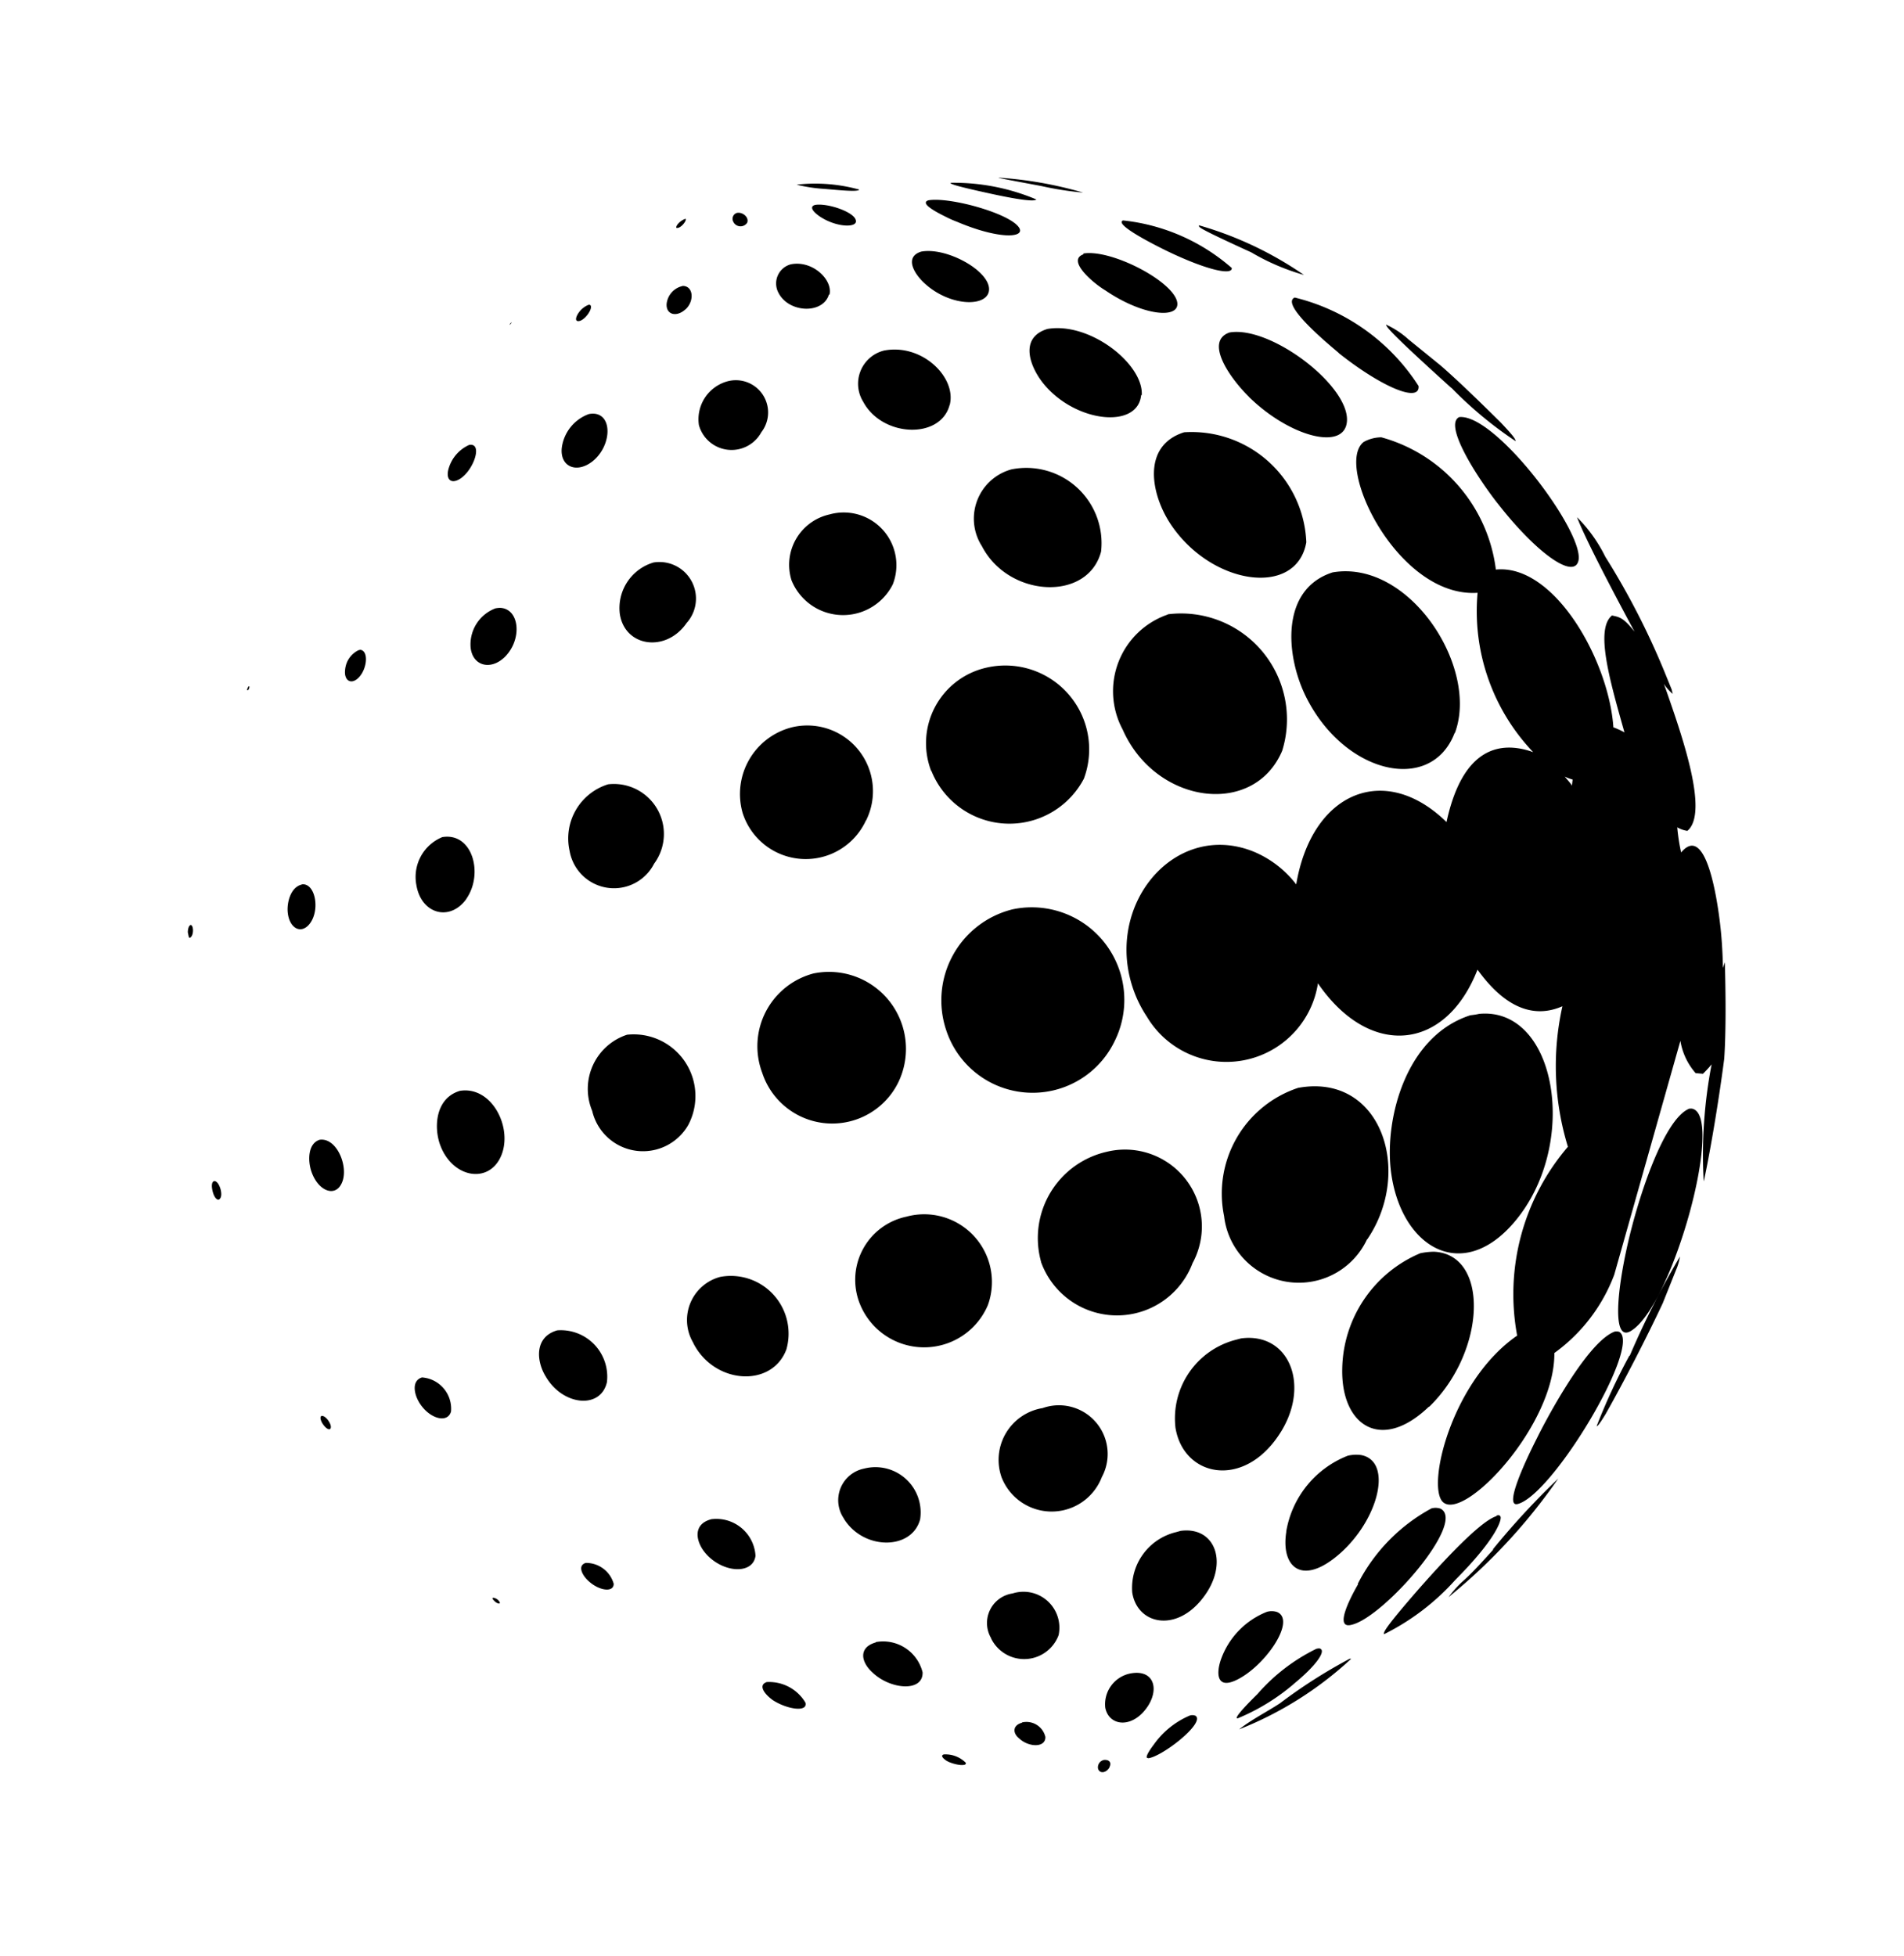 <svg xmlns="http://www.w3.org/2000/svg" viewBox="0 0 17.709 18.193">
  <path data-name="Path 99368" d="M12.935 10.875c.08.71.652 1.076 1.15.49.612-.72.394-2.006-.329-1.936-.023.006-.056.01-.081.013-.6.194-.793.956-.74 1.433Zm2.77-.563a.139.139 0 0 1 .029-.002c.316.046-.177 1.845-.569 2.07-.167.096-.13-.352-.026-.81s.338-1.155.567-1.257ZM13.928 4.68c-.213-.273-.498-.733-.356-.801.337-.035 1.169 1.075 1.109 1.336-.043.178-.397-.078-.751-.533Zm-.398 2.135c-.22.577-1.036.381-1.389-.347-.185-.382-.23-.99.254-1.145.715-.122 1.366.888 1.136 1.496Zm-.815 4.71a.7.7 0 0 1-1.33-.216 1.036 1.036 0 0 1 .689-1.192c.775-.141 1.072.78.642 1.41Zm.576 1.556c-.448.431-.818.172-.807-.35a1.187 1.187 0 0 1 .726-1.076.666.666 0 0 1 .127-.014c.516.023.488.925-.045 1.443Zm2.63-3.19a4.459 4.459 0 0 0-.075 1.096l.005-.019c.07-.334.142-.783.186-1.122.018-.268.013-.625.006-.897l-.018.053c-.001-.047-.004-.189-.019-.34-.004-.043-.101-1.056-.37-.734a1.78 1.78 0 0 1-.036-.234.258.258 0 0 0 .094.033c.204-.169-.05-.89-.218-1.367a.411.411 0 0 0 .082.093l-.01-.041-.067-.165a7.035 7.035 0 0 0-.55-1.069 1.386 1.386 0 0 0-.263-.368c.09.24.462.929.535 1.065-.104-.132-.14-.136-.21-.151-.157.127-.024.593.116 1.087a.778.778 0 0 0-.103-.047c-.042-.62-.548-1.521-1.093-1.467a1.464 1.464 0 0 0-1.065-1.23.342.342 0 0 0-.164.043c-.278.214.317 1.453 1.059 1.403a1.9 1.9 0 0 0 .517 1.482c-.282-.101-.65-.071-.806.65-.575-.562-1.253-.279-1.398.58a.966.966 0 0 0-.399-.306c-.756-.302-1.436.553-1.084 1.364a1.161 1.161 0 0 0 .094.172.861.861 0 0 0 1.591-.31c.48.699 1.187.633 1.484-.127.106.142.39.516.79.34a2.558 2.558 0 0 0 .051 1.307 2.105 2.105 0 0 0-.472 1.756c-.612.422-.848 1.411-.688 1.55.2.174 1.04-.716 1.034-1.388a1.588 1.588 0 0 0 .557-.728l.616-2.178-.003-.013a.6.6 0 0 0 .144.316l.068.006a1 1 0 0 0 .084-.092Zm-1.294-2.642-.007.059c-.003-.013-.032-.045-.067-.086a.426.426 0 0 0 .075.028Zm.39 5.135a.078.078 0 0 1 .045.003c.206.13-.617 1.512-.945 1.6-.136.036.08-.42.18-.616.045-.093.45-.884.72-.987Zm.141.225a7.984 7.984 0 0 1 .467-.923.494.494 0 0 1-.036.124l-.124.31c-.147.314-.36.728-.532 1.032-.065.106-.074.109-.083.112a5.656 5.656 0 0 1 .305-.657Zm-1.658-9c-.597-.539-.605-.572-.608-.59a.811.811 0 0 1 .209.138l.298.242c.174.151.393.366.556.527.136.143.138.158.142.177a3.665 3.665 0 0 1-.598-.497Zm-1.048-.326c-.002-.006-.562-.45-.41-.516a1.907 1.907 0 0 1 1.152.823c.014.16-.344.01-.742-.306Zm-.836.407c-.192-.19-.41-.519-.18-.598.379-.065 1.113.491 1.092.824-.018.28-.528.151-.912-.225Zm-.729 1.183c-.185-.28-.268-.729.127-.853a1.068 1.068 0 0 1 1.136 1.023c-.09.514-.882.404-1.263-.17Zm-.026.84a.985.985 0 0 1 1.065 1.268c-.262.622-1.177.501-1.484-.196a.754.754 0 0 1 .42-1.07ZM9.417 8.457a.861.861 0 0 1 .95 1.226.846.846 0 0 1-1.565-.098.872.872 0 0 1 .615-1.128Zm.266 3.278a.823.823 0 0 1 .613-1.024.715.715 0 0 1 .796 1.036.751.751 0 0 1-1.41-.012Zm1.25 1.543a.755.755 0 0 1 .55-.815l.06-.016c.458-.06.655.457.346.907-.336.495-.882.376-.956-.076Zm1.03.966a.921.921 0 0 1 .573-.706.341.341 0 0 1 .124-.006c.312.06.15.656-.259.966-.311.236-.487.06-.437-.254Zm.666.485a1.652 1.652 0 0 1 .685-.701.144.144 0 0 1 .083.002c.25.122-.527 1.01-.824 1.08-.183.05.017-.305.058-.376Zm1.29-.634c.014-.004.03-.009.038.012.009.032-.041.204-.422.587a2.206 2.206 0 0 1-.662.504c-.005-.017-.005-.044.318-.415.541-.615.68-.666.729-.684Zm-.033.313a7.107 7.107 0 0 1 .607-.657 5.325 5.325 0 0 1-1.02 1.102 1.03 1.03 0 0 1 .12-.136c.093-.082.175-.172.294-.304ZM11.15 2.095a3.322 3.322 0 0 1 .978.462 2.088 2.088 0 0 1-.49-.21c-.482-.22-.484-.232-.486-.244Zm.304.388c.03.083-.208.041-.611-.154-.05-.025-.49-.24-.398-.279a1.827 1.827 0 0 1 1.011.442Zm-1.38-.125c.262-.045.851.263.876.458.018.154-.325.12-.67-.116-.11-.065-.364-.28-.202-.335Zm.54 1.313c-.027.318-.596.263-.896-.088-.136-.158-.248-.442.025-.524.4-.067.9.334.876.62ZM9.128 5.072a.475.475 0 0 1 .28-.707.7.7 0 0 1 .833.765c-.123.467-.86.429-1.108-.05Zm-.469 2.093a.72.72 0 0 1 .508-.954.78.78 0 0 1 .914 1.031.782.782 0 0 1-1.417-.07ZM7.567 9.053a.716.716 0 0 1 .789 1.011.685.685 0 0 1-1.267-.088.7.7 0 0 1 .478-.923Zm.863 2.262a.63.63 0 0 1 .758.823A.644.644 0 0 1 8 12.132a.6.6 0 0 1 .43-.817Zm1.268 1.78a.453.453 0 0 1 .55.642.5.5 0 0 1-.932.003.488.488 0 0 1 .382-.645Zm.833 1.716a.534.534 0 0 1 .407-.562l.043-.012c.329-.044.449.31.21.62-.25.33-.613.251-.66-.046Zm.826.619a.744.744 0 0 1 .426-.44.159.159 0 0 1 .096.002c.183.08-.124.52-.392.638-.175.077-.174-.077-.13-.2Zm.698.212a1.943 1.943 0 0 1-.542.338c-.015.004-.046 0 .183-.226a1.74 1.74 0 0 1 .547-.42c.014-.003.033-.008.043.003.04.032-.062.165-.231.305Zm.498-.216.014.001a3.328 3.328 0 0 1-1.042.656c.118-.093.254-.16.379-.242a4.857 4.857 0 0 1 .65-.415ZM9.685 1.73c-.39-.073-.39-.073-.399-.078a3.69 3.69 0 0 1 .788.139 2.966 2.966 0 0 1-.389-.061Zm-.046.125c-.018.022-.167.003-.444-.058-.348-.076-.352-.088-.354-.096l.005-.001a1.97 1.97 0 0 1 .793.155Zm-1.005.008c.197-.035.776.125.848.26.047.091-.198.102-.58-.06a1.038 1.038 0 0 1-.112-.05c-.162-.08-.214-.13-.156-.15Zm-.066.477c.23-.043.62.168.631.342s-.348.18-.594-.042c-.1-.088-.199-.25-.037-.3Zm.264 1.427c-.085.321-.626.3-.803-.03a.318.318 0 0 1 .194-.477c.357-.068.677.254.61.507Zm-1.47 1.63a.48.48 0 0 1 .354-.613.49.49 0 0 1 .588.65.517.517 0 0 1-.942-.037ZM6.907 7.56Zm1.147.07a.616.616 0 0 1-1.147-.07.64.64 0 0 1 .458-.796.611.611 0 0 1 .69.867ZM5.832 9.623a.574.574 0 0 1 .569.84.485.485 0 0 1-.893-.132.53.53 0 0 1 .324-.708Zm.617 2.867a.415.415 0 0 1 .25-.615.537.537 0 0 1 .615.675c-.136.36-.672.324-.866-.06Zm1.4 1.632a.3.3 0 0 1 .187-.464.421.421 0 0 1 .522.472c-.078.29-.53.288-.71-.008Zm1.37 1.114a.278.278 0 0 1 .199-.417.334.334 0 0 1 .428.388.342.342 0 0 1-.628.03Zm1.295.327c.212-.04.271.135.163.303-.14.214-.363.191-.397.015a.292.292 0 0 1 .234-.318Zm.163.785c-.026.007-.01-.039.054-.123a.785.785 0 0 1 .334-.27.076.076 0 0 1 .055.002c.092.067-.316.384-.443.395ZM7.412 1.717a1.537 1.537 0 0 1 .579.046c-.004.026-.217.002-.334-.007a1.415 1.415 0 0 1-.245-.038Zm.548.332c.018.068-.161.068-.31-.02-.046-.026-.144-.1-.07-.123.112-.02.365.064.38.143Zm-.25.689c-.054.186-.375.174-.47-.016a.184.184 0 0 1 .116-.264c.2-.04.392.143.359.283ZM6.5 3.95a.366.366 0 0 1 .267-.404.3.3 0 0 1 .314.474.315.315 0 0 1-.58-.065Zm0 0Zm-.114 1.844c-.191.277-.574.224-.621-.084a.442.442 0 0 1 .314-.479.34.34 0 0 1 .307.563Zm-.302 2.238a.419.419 0 0 1-.786-.118.527.527 0 0 1 .358-.62.465.465 0 0 1 .428.738Zm-1.807 2.113c.298-.049.498.347.382.609s-.458.2-.568-.114c-.057-.166-.038-.428.186-.495Zm.908 2.227a.432.432 0 0 1 .46.482c-.058.255-.412.22-.57-.054-.086-.14-.107-.364.105-.427Zm1.428 1.757a.365.365 0 0 1 .414.34c-.024.18-.314.16-.47-.03-.082-.099-.118-.259.051-.308Zm1.535 1.142a.378.378 0 0 1 .433.282c.005.186-.301.16-.466.001-.111-.1-.129-.234.029-.279Zm1.36.747a.181.181 0 0 1 .215.135c.004.103-.157.098-.245.013-.06-.048-.06-.12.025-.144Zm.813.416c-.031.056-.093.064-.108.015a.07.07 0 0 1 .057-.082c.053-.003.07.03.047.071ZM6.949 2.072a.074.074 0 0 1-.13-.013.057.057 0 0 1 .035-.079c.057-.011.116.046.095.092Zm-.575.806c-.083.075-.179.048-.174-.05a.191.191 0 0 1 .13-.163l.02-.006c.1 0 .111.142.024.22Zm-.86 1.41c-.15.12-.307.053-.289-.122a.387.387 0 0 1 .251-.315.184.184 0 0 1 .058-.003c.165.022.151.3-.02.44Zm-.865 1.365c.182.004.212.288.049.454-.142.141-.323.079-.322-.115a.359.359 0 0 1 .231-.334.266.266 0 0 1 .042-.005Zm-.31 2.705c-.154.218-.424.142-.467-.131a.4.4 0 0 1 .242-.442c.281-.046.385.341.224.573ZM2.973 10.6c.165-.024.28.27.2.414-.064.121-.217.058-.277-.12-.034-.1-.033-.26.077-.294Zm.952 2.21a.292.292 0 0 1 .27.317c-.031.112-.197.07-.291-.076-.052-.08-.08-.21.021-.241Zm1.523 1.725a.267.267 0 0 1 .26.194c.001.086-.143.065-.242-.033-.055-.053-.094-.138-.018-.161Zm1.687 1.108a.392.392 0 0 1 .356.191c.025.092-.168.064-.302-.022-.09-.065-.137-.145-.054-.17Zm1.643.673a.266.266 0 0 1 .205.078c.01.034-.086.023-.158-.008l-.02-.01c-.03-.02-.064-.05-.024-.061ZM6.3 2.12c-.013.003-.013-.01-.001-.029a.164.164 0 0 1 .07-.054.011.011 0 0 1 .007-.002c.015.013-.04.085-.076.085Zm-.907.864c-.036.01-.045-.012-.024-.054a.207.207 0 0 1 .102-.094.025.025 0 0 1 .017 0c.034.02-.036.132-.097.149Zm-1.134 1.48c-.076.036-.116-.02-.083-.117a.346.346 0 0 1 .187-.209.072.072 0 0 1 .03 0c.09.022-.007.266-.134.326ZM3.32 6.316c-.065.05-.122.005-.11-.089a.223.223 0 0 1 .124-.18l.017-.004c.085.01.062.2-.031.273ZM2.873 8.6c-.08.09-.184.028-.197-.117-.008-.088.025-.226.124-.255l.013-.004c.125-.007.167.255.06.376Zm-.882 2.384c.044-.005.082.11.061.154s-.058.005-.073-.054c-.01-.037-.016-.09.012-.1Zm1 2.184c.037-.005.091.071.086.107s-.046.012-.076-.034c-.017-.026-.031-.067-.008-.074Zm1.657 1.738c.004.013-.026.007-.047-.014s-.026-.029-.014-.033a.079.079 0 0 1 .063.046ZM4.74 3.02l.004-.009a.053.053 0 0 1 .017-.014s-.016.023-.02.023Zm-2.435 3.4c-.007.001-.008-.005-.004-.015s.008-.02.015-.023c.008.002 0 .031-.011.037Zm-.558 2.252c0-.025.006-.062.026-.07.026.001.03.08.006.109s-.023-.004-.032-.04Z" />
</svg>
